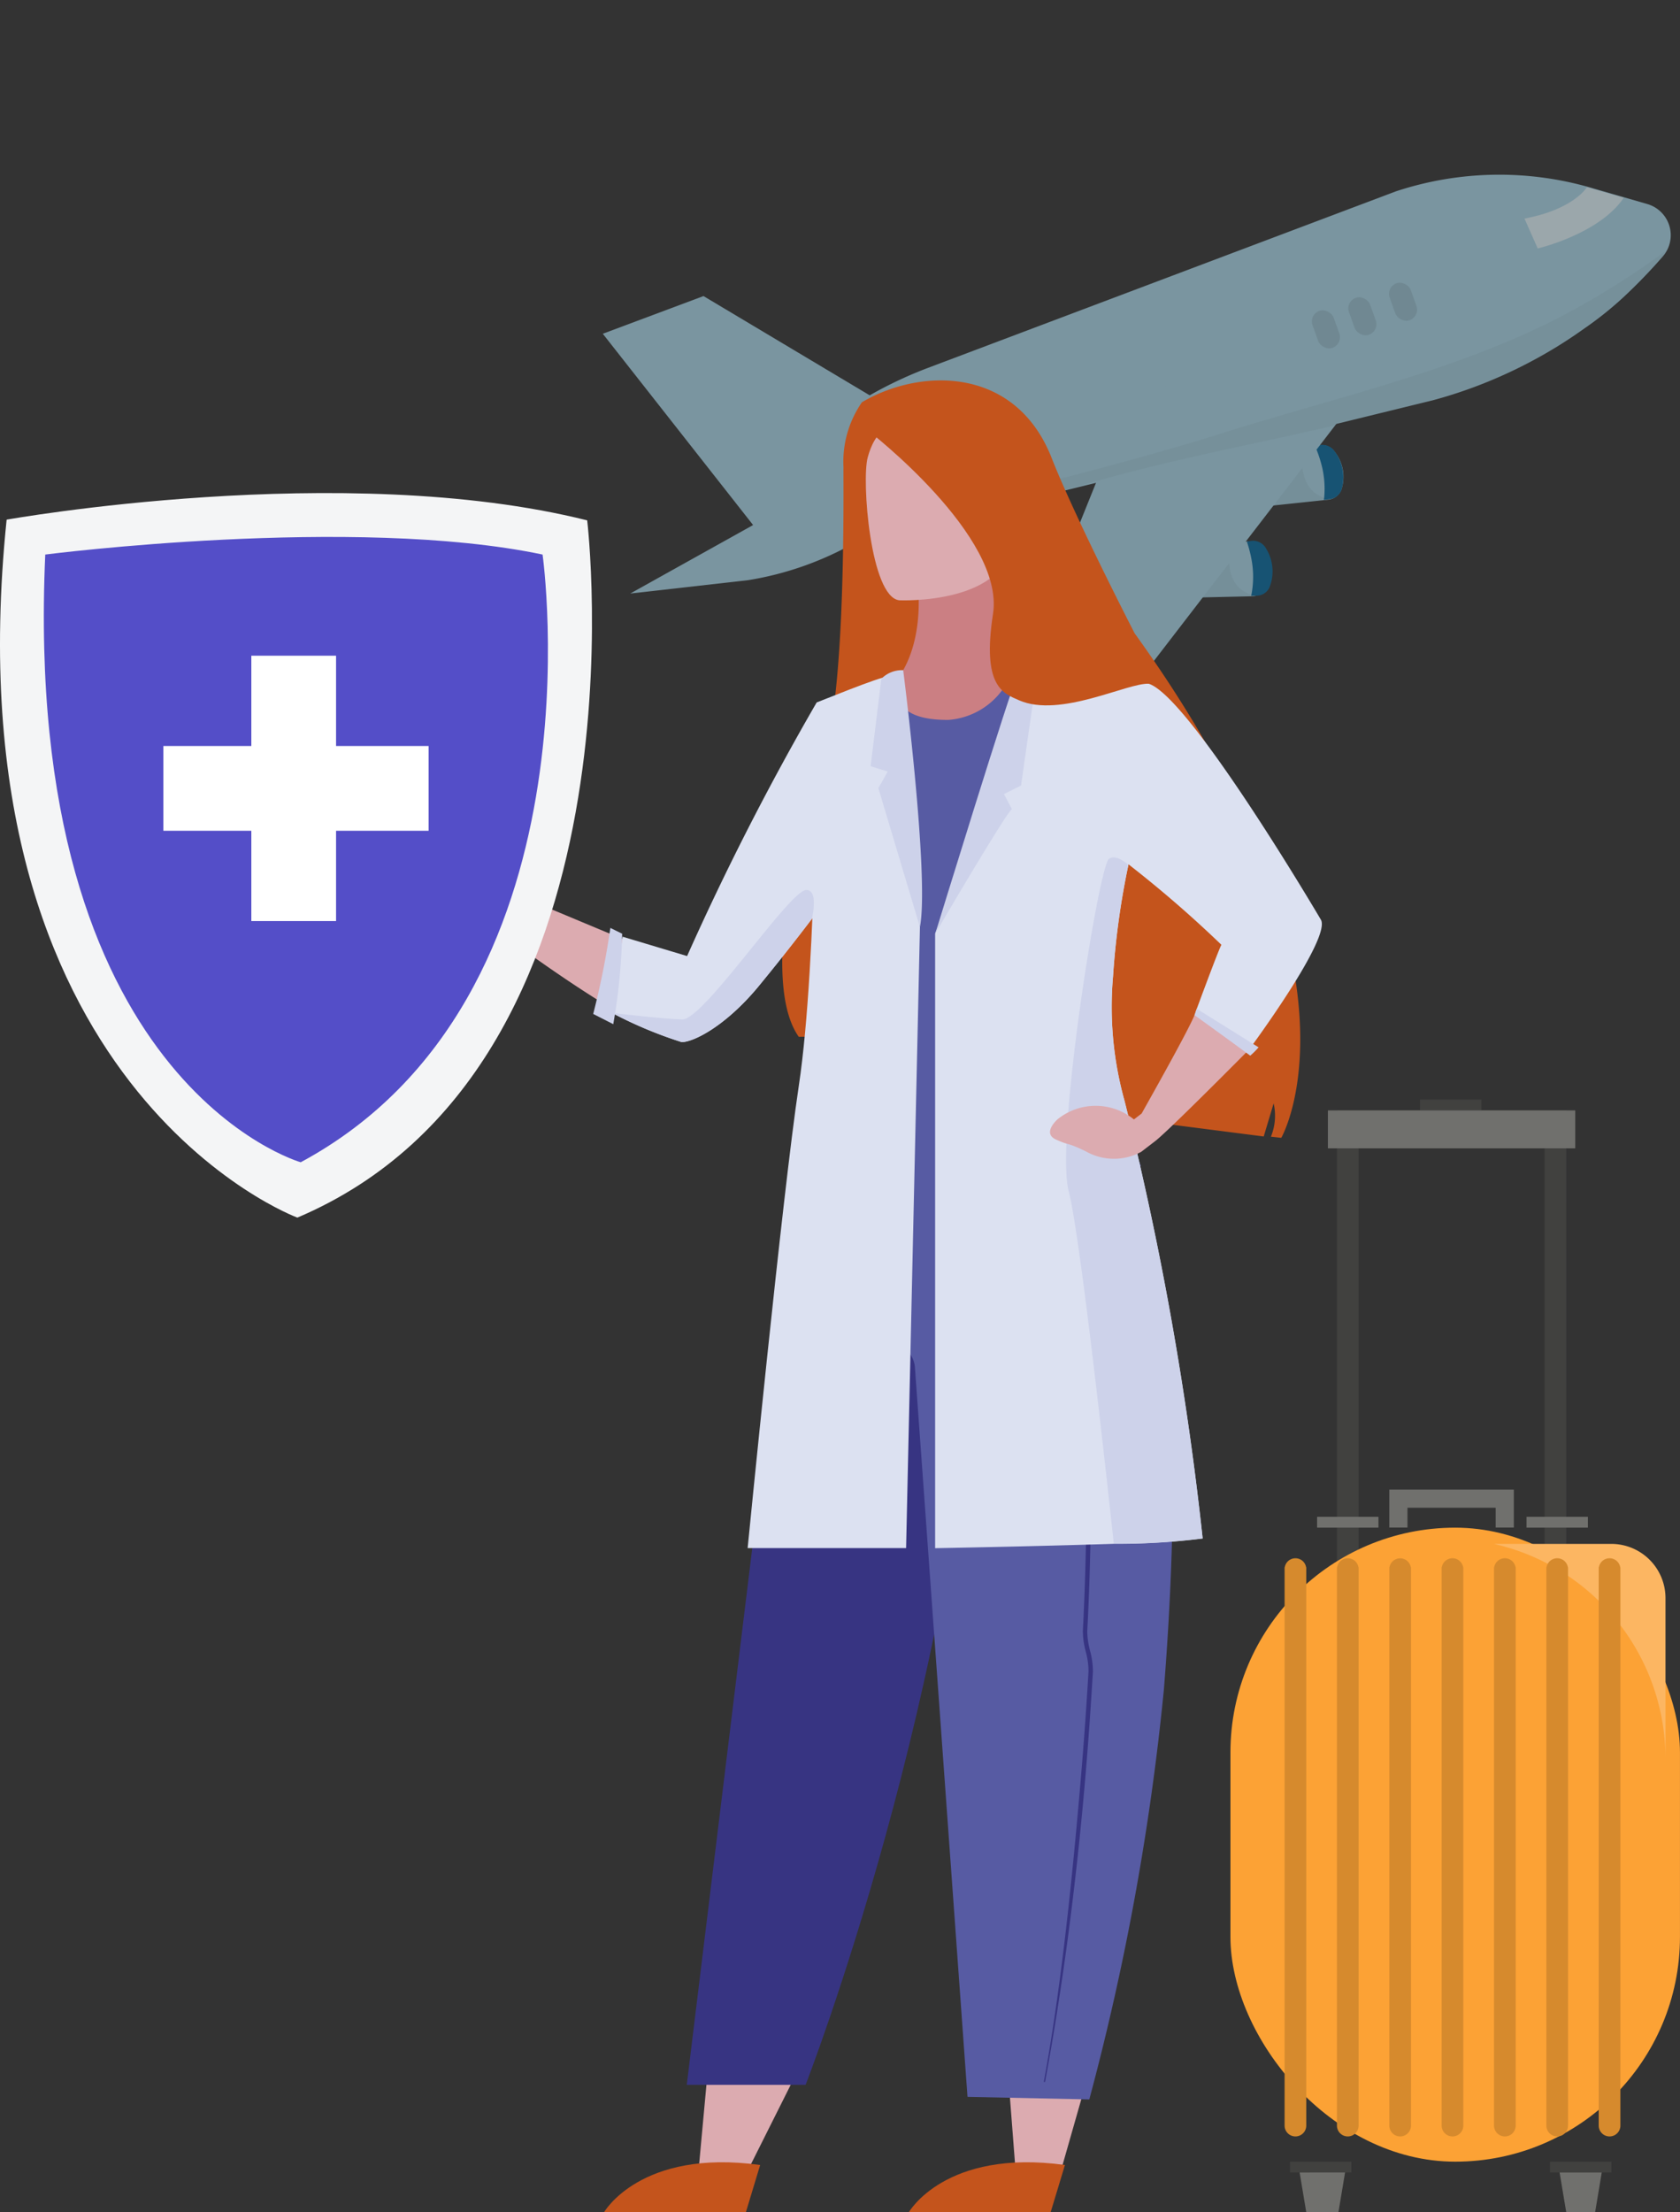 <svg xmlns="http://www.w3.org/2000/svg" width="65.628" height="86.377" viewBox="0 0 65.628 86.377">
    <rect x="0" y="0" width="65.628" height="86.377" fill="#333333" stroke="none"/>
    <g data-name="Group 5640" style="opacity:.63">
        <g data-name="Group 5629">
            <g data-name="Group 5616">
                <path data-name="Path 9469" d="M5.761 2.243 11.506 0l-3.56 3.657a12.475 12.475 0 0 1-3.633 2.476L0 7.827z" style="fill:#a3cedf" transform="rotate(14.98 -46.055 109.132)"/>
            </g>
            <g data-name="Group 5617">
                <path data-name="Path 9470" d="M30.659 3.807a21.273 21.273 0 0 0 1.073-1.93 1.267 1.267 0 0 0-1.11-1.833L28.438 0A12.872 12.872 0 0 0 21 2.109L5.14 13.481a15.952 15.952 0 0 0-4.329 4.665l-.636 1.045a1.2 1.2 0 0 0 1.291 1.795l3.434-.909c1.987-1.09 4.481-2.167 6.469-3.257l10.18-5.584 2.944-1.615a18.427 18.427 0 0 0 5-4.235 13.731 13.731 0 0 0 1.166-1.579z" transform="rotate(14.98 17.357 132.271)" style="fill:#a3cedf"/>
            </g>
            <g data-name="Group 5621">
                <g data-name="Group 5618">
                    <path data-name="Path 9471" d="m2.347.071-2 1.03a.623.623 0 0 0-.289.808l.273.609a.624.624 0 0 0 .795.323l2.143-.823a.619.619 0 0 0 .4-.505 1.576 1.576 0 0 0-.64-1.374.624.624 0 0 0-.682-.068z" transform="rotate(14.98 -38.953 195.636)" style="fill:#a3cedf"/>
                </g>
                <g data-name="Group 5619" style="opacity:.05">
                    <path data-name="Path 9472" d="m50.683 17.656-.901 2.109 2.366-.264s-1.461.095-1.271-1.887z"/>
                </g>
                <g data-name="Group 5620">
                    <path data-name="Path 9473" d="M.387.705a3.709 3.709 0 0 1 .482 1.323c0 .018 0 .035.005.053L1.078 2a.557.557 0 0 0 .36-.485A1.69 1.69 0 0 0 .8.149.576.576 0 0 0 .156.061L0 .141a5.05 5.05 0 0 1 .387.564z" transform="rotate(14.98 -40.017 204.15)" style="fill:#066598"/>
                </g>
            </g>
            <g data-name="Group 5625">
                <g data-name="Group 5622">
                    <path data-name="Path 9474" d="M2.472.049.389.909a.624.624 0 0 0-.355.781l.221.63a.624.624 0 0 0 .765.388l2.2-.643a.62.62 0 0 0 .44-.471A1.576 1.576 0 0 0 3.147.173a.624.624 0 0 0-.675-.124z" transform="rotate(14.98 -54.619 186.447)" style="fill:#a3cedf"/>
                </g>
                <g data-name="Group 5623">
                    <path data-name="Path 9475" d="M.339.7A3.711 3.711 0 0 1 .71 2.061v.053l.21-.059a.556.556 0 0 0 .4-.454A1.69 1.69 0 0 0 .8.183.576.576 0 0 0 .162.042L0 .109A5.024 5.024 0 0 1 .339.7z" transform="rotate(14.98 -55.635 195.856)" style="fill:#066598"/>
                </g>
                <g data-name="Group 5624" style="opacity:.05">
                    <path data-name="Path 9476" d="m47.87 21.315-1.073 2.028 2.382-.068s-1.466-.027-1.107-1.984z"/>
                </g>
            </g>
            <g data-name="Group 5626">
                <path data-name="Path 9477" d="M11.245.4 4.734 16.029a5.343 5.343 0 0 1-4.05 3.215L0 19.358 1.778 4.8 11.225 0z" style="fill:#a3cedf" transform="rotate(14.98 -17.207 171.48)"/>
            </g>
            <g data-name="Group 5627" style="opacity:.57">
                <path data-name="Path 9478" d="M2.038 0S1.778.961 0 1.814l.8.994S2.975 1.649 3.537.027z" style="fill:#fff" transform="rotate(14.98 4.22 231.655)"/>
            </g>
            <g data-name="Group 5628">
                <path data-name="Path 9479" d="m13.614 3.016-.154-.165L3.42 0 0 2.438l7.806 5.85z" style="fill:#a3cedf" transform="rotate(14.98 -28.512 97.286)"/>
            </g>
        </g>
        <g data-name="Group 5633" style="opacity:.1">
            <g data-name="Group 5630" transform="rotate(14.98 -19.267 200.822)">
                <rect data-name="Rectangle 3557" width=".876" height="1.531" rx=".438" transform="rotate(-34.689 .797 .249)"/>
            </g>
            <g data-name="Group 5631" transform="rotate(14.98 -16.616 205.984)">
                <rect data-name="Rectangle 3558" width=".876" height="1.531" rx=".438" transform="rotate(-34.7 .797 .25)"/>
            </g>
            <g data-name="Group 5632" transform="rotate(14.98 -13.662 211.743)">
                <rect data-name="Rectangle 3559" width=".876" height="1.531" rx=".438" transform="rotate(-34.689 .797 .249)"/>
            </g>
        </g>
        <g data-name="Group 5634" style="opacity:.04">
            <path data-name="Path 9480" d="M40.101 19.037c2.578-.67 5.156-1.34 7.697-2.14 4.348-1.371 9.165-2.44 13.205-4.551a31.852 31.852 0 0 0 4.176-2.627.012.012 0 0 1 .02.01 11.753 11.753 0 0 1-1.721 1.89 13.989 13.989 0 0 1-2.64 1.899 14.87 14.87 0 0 1-2.591 1.346c-4.376 1.606-9.137 2.313-13.662 3.454-1.833.462-3.636 1.034-5.483 1.429-.682.147-1.37.27-2.059.38-.416.067-1.254.361-1.613.125 1.527-.479 3.12-.808 4.671-1.215z"/>
        </g>
    </g>
    <g data-name="Group 5639">
        <g data-name="Group 5590">
            <g data-name="Group 5568">
                <path data-name="Path 9441" d="M697.646 548.594h-.846v-17.209h-7.264v17.208h-.846v-18.054h8.957z" transform="translate(-636.462 -487.184)" style="fill:#41413f"/>
            </g>
            <g data-name="Group 5569" transform="translate(48.066 59.647)">
                <rect data-name="Rectangle 3550" width="17.561" height="24.754" rx="8.78" style="fill:#fca235"/>
            </g>
            <g data-name="Group 5570">
                <path data-name="Rectangle 3551" style="fill:#41413f" d="M0 0h2.398v.423H0z" transform="translate(50.393 84.401)"/>
            </g>
            <g data-name="Group 5571">
                <path data-name="Rectangle 3552" style="fill:#70706d" d="M0 0h2.398v.423H0z" transform="translate(51.451 59.223)"/>
            </g>
            <g data-name="Group 5572">
                <path data-name="Rectangle 3553" style="fill:#41413f" d="M0 0h2.398v.423H0z" transform="translate(55.471 42.932)"/>
            </g>
            <g data-name="Group 5574">
                <g data-name="Group 5573">
                    <path data-name="Path 9442" d="m673.054 975.364.259 1.551h1.257l.259-1.552z" transform="translate(-622.285 -890.54)" style="fill:#70706d"/>
                </g>
            </g>
            <g data-name="Group 5575">
                <path data-name="Rectangle 3554" transform="rotate(-180 31.474 42.412)" style="fill:#41413f" d="M0 0h2.398v.423H0z"/>
            </g>
            <g data-name="Group 5576">
                <path data-name="Rectangle 3555" transform="rotate(-180 31.015 29.823)" style="fill:#70706d" d="M0 0h2.398v.423H0z"/>
            </g>
            <g data-name="Group 5578">
                <g data-name="Group 5577">
                    <path data-name="Path 9443" d="m783.637 975.364-.259 1.551h-1.128l-.259-1.551z" transform="translate(-721.066 -890.54)" style="fill:#70706d"/>
                </g>
            </g>
            <g data-name="Group 5579">
                <path data-name="Rectangle 3556" style="fill:#70706d" d="M0 0h9.662v1.481H0z" transform="translate(51.874 43.355)"/>
            </g>
            <g data-name="Group 5581">
                <g data-name="Group 5580">
                    <path data-name="Path 9444" d="M710.628 689.4v1.481h.71v-.773h3.445v.773h.71V689.4z" transform="translate(-656.356 -631.239)" style="fill:#70706d"/>
                </g>
            </g>
            <g data-name="Group 5582">
                <path data-name="Path 9445" d="M759.076 712.1h-4.585a8.607 8.607 0 0 1 6.7 8.393v-6.277a2.116 2.116 0 0 0-2.115-2.116z" transform="translate(-696.13 -651.819)" style="fill:#fcb662"/>
            </g>
            <g data-name="Group 5583">
                <path data-name="Path 9446" d="M667.59 718.5a.423.423 0 0 0-.834 0h-.006v21.8a.423.423 0 1 0 .846 0v-21.8z" transform="translate(-616.568 -657.307)" style="fill:#d68a2d"/>
            </g>
            <g data-name="Group 5584">
                <path data-name="Path 9447" d="M689.529 718.5a.423.423 0 0 0-.834 0h-.006v21.8a.423.423 0 1 0 .846 0v-21.8z" transform="translate(-636.462 -657.307)" style="fill:#d68a2d"/>
            </g>
            <g data-name="Group 5585">
                <path data-name="Path 9448" d="M711.467 718.5a.423.423 0 0 0-.833 0h-.006v21.8a.423.423 0 0 0 .846 0v-21.8z" transform="translate(-656.355 -657.307)" style="fill:#d68a2d"/>
            </g>
            <g data-name="Group 5586">
                <path data-name="Path 9449" d="M733.406 718.5a.423.423 0 0 0-.834 0h-.006v21.8a.423.423 0 1 0 .846 0v-21.8z" transform="translate(-676.249 -657.307)" style="fill:#d68a2d"/>
            </g>
            <g data-name="Group 5587">
                <path data-name="Path 9450" d="M755.345 718.5a.423.423 0 0 0-.834 0h-.006v21.8a.423.423 0 1 0 .846 0v-21.8z" transform="translate(-696.142 -657.307)" style="fill:#d68a2d"/>
            </g>
            <g data-name="Group 5588">
                <path data-name="Path 9451" d="M777.283 718.5a.423.423 0 0 0-.834 0h-.006v21.8a.423.423 0 1 0 .846 0v-21.8z" transform="translate(-716.035 -657.307)" style="fill:#d68a2d"/>
            </g>
            <g data-name="Group 5589">
                <path data-name="Path 9452" d="M799.222 718.5a.423.423 0 0 0-.834 0h-.006v21.8a.423.423 0 1 0 .846 0v-21.8z" transform="translate(-735.929 -657.307)" style="fill:#d68a2d"/>
            </g>
        </g>
        <g data-name="scientist 2">
            <path data-name="Path 9481" d="M5392.741 442.177c1.315-1.3 1.146-11.439 1.16-12.058a4.075 4.075 0 0 1 .721-2.538c2.268-1.342 6-1.43 7.416 2.187.91 2.321 3.236 6.833 3.236 6.833 9.507 13.191 5.729 19.7 5.729 19.7l-.405-.045a2.152 2.152 0 0 0 .107-1.3l-.388 1.292-7.022-.9a21.188 21.188 0 0 0-.6-3.454l-.032 3.572-.943.05c.374-7.532-1.226-11.231-1.7-12.147.407 4.187-1.621 11.016-1.621 11.016l-.289-.065.658-3.414-.843 3.373-.815-.186q.193-.682.358-1.33l-.358 1.33c-1.75-1.9-4.955-1.735-4.955-1.735-1.741-2.458.586-10.181.586-10.181z" transform="translate(-5360.951 -411.875)" style="fill:#c4541c"/>
            <path data-name="Path 9482" d="m5348.118 1376.432-2.049 4.089-1.669-.644.384-4.174z" transform="translate(-5317.096 -1295.298)" style="fill:#dcabb0"/>
            <path data-name="Path 9483" d="m5296.821 1433.973-.559 1.847h-5.541s1.419-2.492 6.1-1.847z" transform="translate(-5267.126 -1349.442)" style="fill:#c4541c"/>
            <path data-name="Path 9484" d="m5341.892 866.974-4.377 35.854h4.642s6.056-15.506 6.925-31.664c.332-6.174-7.19-4.19-7.19-4.19z" transform="translate(-5310.687 -821.426)" style="fill:#373482"/>
            <path data-name="Path 9485" d="m5520.689 1364.272-.952 3.335-1.774-.215-.393-5.1z" transform="translate(-5478.304 -1282.815)" style="fill:#dcabb0"/>
            <path data-name="Path 9486" d="m5469.161 1433.973-.559 1.847h-5.541s1.418-2.492 6.1-1.847z" transform="translate(-5427.56 -1349.442)" style="fill:#c4541c"/>
            <path data-name="Path 9487" d="M5454.9 871.166h3.438l3.688-.516s2.36 5.155 1.146 20.431a98.875 98.875 0 0 1-2.915 16.021l-4.758-.1-2.055-28.491c-.062-.78-.97-1.061-.97-1.061l.133-6.374z" transform="translate(-5417.704 -825.131)" style="fill:#575ba3"/>
            <g data-name="Group 5641">
                <path data-name="Path 9488" d="M5539.469 915.78c.642-3.445 1.2-7.532 1.565-11.794.057-.652.11-1.322.158-1.993.054-.74.1-1.489.148-2.226a3.145 3.145 0 0 0-.114-.828 3.1 3.1 0 0 1-.108-.753c.149-2.8.155-5.372.162-7.637q0-.891.008-1.746c.038-5.151.077-8.07.078-8.1 0 .029-.213 2.934-.251 8.092q0 .856-.007 1.747c-.008 2.263-.016 4.828-.162 7.628a3.185 3.185 0 0 0 .112.8 2.993 2.993 0 0 1 .109.776 156.763 156.763 0 0 1-.303 4.214c-.362 4.256-.806 8.379-1.444 11.818z" transform="translate(-5498.645 -834.49)" style="fill:#373482"/>
            </g>
            <path data-name="Path 9489" d="M5448.5 523.283s.545 3.166-1.426 4.66c0 0 .848 1.838 1.418 2.125a3.6 3.6 0 0 0 2.849-.14c.562-.477 1.062-2.748 1.062-2.748a22.483 22.483 0 0 1-.342-4.981z" transform="translate(-5412.679 -500.75)" style="fill:#cb7f83"/>
            <path data-name="Path 9490" d="M5440.059 452.773s4.343.2 4.426-2.508.7-4.5-2.072-4.745-3.34.775-3.587 1.672.106 5.46 1.233 5.581z" transform="translate(-5404.929 -429.335)" style="fill:#dcabb0"/>
            <path data-name="Path 9491" d="M5400.879 609.9s.576.475 6.329.76q.561.028 1.067.039a20.555 20.555 0 0 0 4.366-.276 3.949 3.949 0 0 0 1.6-.553s-1.8-4.333-1.8-6.392c0-1.422-3.212-12.954-3.212-12.954a2.874 2.874 0 0 1-2.5 1.932c-2.915.022-1.778-1.937-1.778-1.937l-3.283 1.319a6.176 6.176 0 0 1 .255 2.4 2.973 2.973 0 0 1-.249.887 2.042 2.042 0 0 1-.095.179c-.794 1.356-.25 3.708.331 6.434s-1.031 8.162-1.031 8.162z" transform="translate(-5369.675 -564.348)" style="fill:#575ba3"/>
            <path data-name="Path 9492" d="M5200.844 609.615a85.582 85.582 0 0 0-5.17 10.218s-4.186-1.737-6.579-2.745l-.367-.155-.778-.331a2.369 2.369 0 0 0-2.17-2.045s-.823-.033-.59.535.223.325.533 1.129a2.227 2.227 0 0 0 1.569 1.5s.269.208.71.54c.132.1.279.209.44.327 1.991 1.469 5.981 4.275 7.229 4.135 1.684-.188 6.457-7.036 6.457-7.036z" transform="translate(-5168.845 -582.128)" style="fill:#dcabb0"/>
            <path data-name="Path 9493" d="M5295.209 616.008a16.532 16.532 0 0 0 2.723 1.141c.45 0 1.675-.594 2.962-2.129a87.95 87.95 0 0 0 2.131-2.692c.966-1.261 1.807-2.4 1.8-2.434-.021-.063-.471-6.366-.471-6.366a10.3 10.3 0 0 0-1.153.367 106.172 106.172 0 0 0-5.057 9.894l-2.519-.756z" transform="translate(-5271.303 -576.46)" style="fill:#dce1f1"/>
            <path data-name="Path 9494" d="m5378.659 604.068-.541 24.248h-6.19s1.352-13.758 2-18.061c.741-4.93.69-14.951.69-14.951s2.541-1.035 2.734-1 1.307 9.764 1.307 9.764z" transform="translate(-5342.722 -567.871)" style="fill:#dce1f1"/>
            <path data-name="Path 9495" d="M5442.771 590.516s1.03 8.041.654 10.03l-1.624-5.425.366-.648-.669-.209.419-3.413a1.124 1.124 0 0 1 .854-.335z" transform="translate(-5407.488 -564.348)" style="fill:#cdd2ea"/>
            <path data-name="Path 9496" d="M5478 604.333v24s3.938-.071 6.978-.17a26.786 26.786 0 0 0 3.472-.207 125.776 125.776 0 0 0-3.053-17.09 13.642 13.642 0 0 1-.448-4.859 30.447 30.447 0 0 1 .6-4.35c0-.008 0-.015.007-.023a45.633 45.633 0 0 1 3.628 3.141c-.095.141-1.015 2.638-1.015 2.638s1.748 1.267 2.1 1.445c0 0 3.245-4.376 2.795-5.073 0 0-5.656-9.618-6.941-9.215-.364.115-4.167-.254-4.167-.254z" transform="translate(-5441.47 -567.885)" style="fill:#dce1f1"/>
            <path data-name="Path 9497" d="M5481.2 592.75c-.159.159-3.191 10.019-3.191 10.019s2.785-4.753 2.993-4.858l-.311-.586.667-.335.607-4.239s-.509-.261-.765-.001z" transform="translate(-5441.472 -566.32)" style="fill:#cdd2ea"/>
            <path data-name="Path 9498" d="M5440.412 436.89s5.327 4.105 4.855 7.137c-.44 2.848.4 3.1 1.021 3.374 1.608.7 4.231-.69 5.067-.648.595.029-1.449-.577-2.421-1.874-2.584-3.452-2.331-8.115-2.848-8.451-3.513-2.288-5.674.462-5.674.462z" transform="translate(-5406.476 -420.057)" style="fill:#c4541c"/>
            <path data-name="Path 9499" d="M5285.271 736.184a31.255 31.255 0 0 1-.67 3.359l.784.4a23.311 23.311 0 0 0 .347-3.532z" transform="translate(-5261.428 -699.954)" style="fill:#cdd2ea"/>
            <path data-name="Path 9500" d="M5552.126 709.4c.416 1.573 1.361 10.052 1.762 13.761a26.743 26.743 0 0 0 3.472-.207 125.607 125.607 0 0 0-3.053-17.09 13.643 13.643 0 0 1-.448-4.859 30.734 30.734 0 0 1 .6-4.35c-.272-.238-.587-.378-.766-.227-.398.339-2.101 10.948-1.567 12.972z" transform="translate(-5510.378 -662.888)" style="fill:#cdd2ea"/>
            <path data-name="Path 9501" d="M5548.633 783.905c-.056.313-1.738 3.3-2.054 3.862l-.05.089-.3.23a2.368 2.368 0 0 0-2.981-.008s-.623.539-.064.793.385.084 1.162.459a2.227 2.227 0 0 0 2.169.02l.546-.419c.094-.072.263-.226.481-.43 1.047-.984 3.193-3.152 3.193-3.152z" transform="translate(-5501.933 -744.378)" style="fill:#dcabb0"/>
            <path data-name="Path 9502" d="M5295.209 719.506a16.532 16.532 0 0 0 2.723 1.141c.45 0 1.675-.594 2.962-2.129a86.9 86.9 0 0 0 2.131-2.693c.1-.515.144-1.085-.207-1.12-.628-.063-4.02 5.088-4.869 5.057s-2.74-.256-2.74-.256z" transform="translate(-5271.303 -679.958)" style="fill:#cdd2ea"/>
            <path data-name="Path 9503" d="m5624.739 781.878 2.416 1.506a3.137 3.137 0 0 1-.326.325 217.33 217.33 0 0 0-2.178-1.582z" transform="translate(-5577.989 -742.491)" style="fill:#cdd2ea"/>
        </g>
    </g>
    <g data-name="Group 5642">
        <path data-name="Path 9349" d="M1720.857 471.1s13.152-2.354 22.679.027c0 0 2.571 21.33-11.322 27.224 0 .001-13.647-5.042-11.357-27.251z" transform="translate(-1720.598 -450.81)" style="fill:#f4f5f6"/>
        <path data-name="Path 9350" d="M1777.3 527.255s12.062-1.548 19.427 0c0 0 2.459 17.324-9.448 23.728.004 0-10.904-3.091-9.979-23.728z" transform="translate(-1775.532 -505.603)" style="fill:#544ec8"/>
        <path data-name="Path 9351" d="M1941.689 683.211h-3.615v-3.525h-3.31v3.525h-3.436v3.31h3.436v3.525h3.31v-3.525h3.615z" transform="translate(-1924.946 -654.084)" style="fill:#fff"/>
    </g>
</svg>
